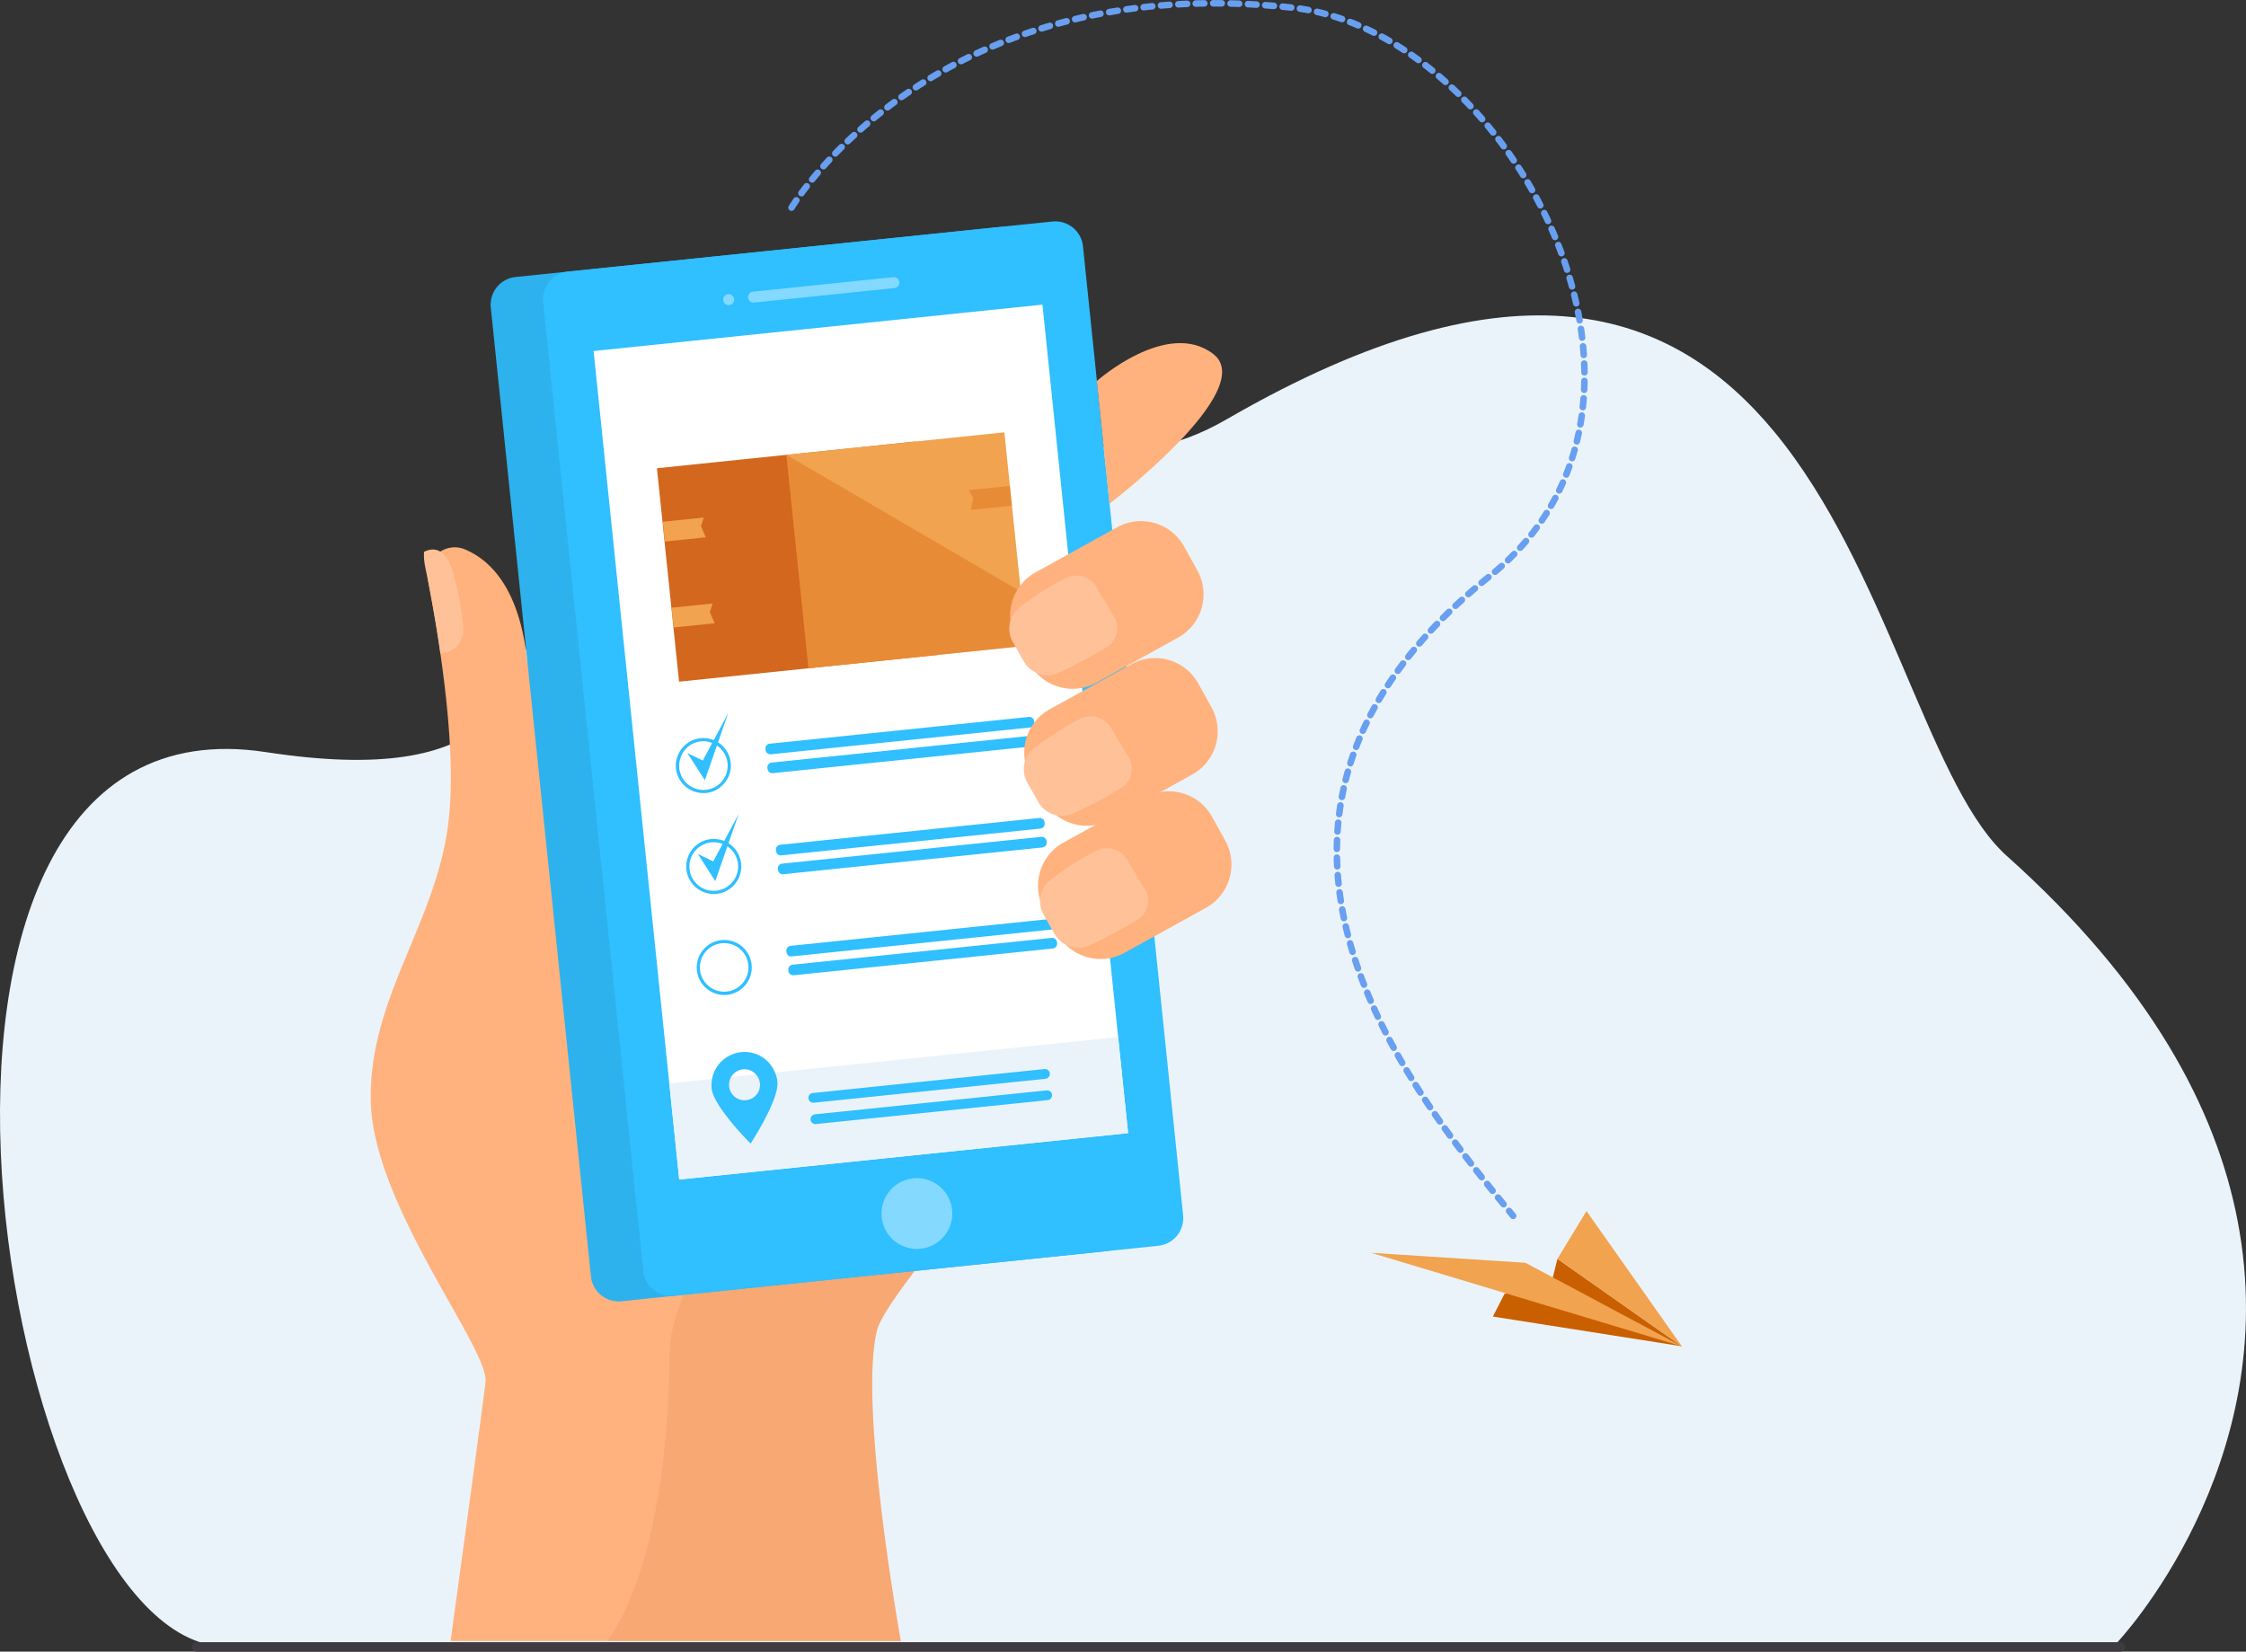 <svg xmlns="http://www.w3.org/2000/svg" width="631.585" height="464.5" viewBox="0 0 631.585 464.5">
  <rect x="0" y="0" width="631.585" height="464.5" fill="#333333" stroke="none"/>
  <g id="Group_192" data-name="Group 192" transform="translate(-160.4 -394)">
    <g id="Group_191" data-name="Group 191" transform="translate(-476.497 -1445.29)">
      <path id="Path_12764" data-name="Path 12764" d="M1232.157,2448.2s-30.342.081-76.62.242c-135.5.4-407.717,1.128-455.2.766-63.718-.484-107.8-269.816,11.347-251.521,129.41,19.824,34.758-101.464,110.982-121.57,82.96-21.921,99.685,62.377,159.259,27.925,81.43-47.106,125.66-30.706,154,3.667,31.082,37.717,43,97.071,63.866,117.823q.7.726,1.406,1.33c40.555,36.266,58.908,71.363,64.9,102.511C1279.471,2398.478,1232.157,2448.2,1232.157,2448.2Z" transform="translate(0 -146.878)" fill="#ebf3fa"/>
      <g id="Group_171" data-name="Group 171" transform="translate(858.577 1839.29)">
        <path id="Path_12765" data-name="Path 12765" d="M1439.882,2182.146a.918.918,0,0,1-.708-.333l-1.145-1.385a.918.918,0,0,1,1.416-1.168l1.143,1.384a.918.918,0,0,1-.706,1.5Zm-2.7-3.275a.916.916,0,0,1-.71-.335q-.768-.936-1.552-1.9a.918.918,0,0,1,1.422-1.16q.783.96,1.549,1.894a.917.917,0,0,1-.709,1.5Zm-3.094-3.8a.916.916,0,0,1-.714-.34q-.764-.944-1.538-1.911a.918.918,0,0,1,1.432-1.147q.772.964,1.533,1.9a.917.917,0,0,1-.713,1.495Zm-3.062-3.822a.917.917,0,0,1-.72-.348q-.755-.953-1.518-1.927a.918.918,0,0,1,1.444-1.133q.76.97,1.513,1.92a.917.917,0,0,1-.719,1.487Zm-3.019-3.855a.917.917,0,0,1-.727-.356q-.746-.963-1.5-1.946a.918.918,0,1,1,1.459-1.114q.746.978,1.488,1.937a.918.918,0,0,1-.725,1.479Zm-2.97-3.892a.917.917,0,0,1-.734-.367q-.734-.976-1.468-1.968a.918.918,0,0,1,1.475-1.092q.731.987,1.46,1.957a.918.918,0,0,1-.733,1.47Zm-2.913-3.936a.918.918,0,0,1-.743-.377q-.719-.989-1.437-1.992a.918.918,0,1,1,1.493-1.067q.713,1,1.428,1.979a.918.918,0,0,1-.742,1.458Zm-2.848-3.983a.917.917,0,0,1-.752-.391q-.7-1-1.4-2.017a.918.918,0,0,1,1.512-1.041q.694,1.009,1.392,2a.918.918,0,0,1-.751,1.445Zm-2.775-4.033a.918.918,0,0,1-.762-.4q-.684-1.016-1.363-2.045a.918.918,0,0,1,1.532-1.01q.674,1.022,1.353,2.029a.918.918,0,0,1-.76,1.431Zm-2.7-4.088a.916.916,0,0,1-.772-.42q-.664-1.031-1.32-2.073a.918.918,0,1,1,1.554-.977q.651,1.034,1.31,2.056a.917.917,0,0,1-.771,1.415Zm-2.607-4.145a.917.917,0,0,1-.783-.437q-.642-1.046-1.274-2.1a.918.918,0,0,1,1.576-.941q.626,1.048,1.262,2.084a.918.918,0,0,1-.781,1.4Zm-2.51-4.2a.917.917,0,0,1-.795-.457q-.617-1.062-1.221-2.135a.918.918,0,0,1,1.6-.9q.6,1.063,1.21,2.115a.918.918,0,0,1-.333,1.254A.908.908,0,0,1,1408.688,2139.117Zm-2.4-4.265a.918.918,0,0,1-.807-.478q-.591-1.082-1.168-2.173a.918.918,0,0,1,1.623-.858q.571,1.083,1.156,2.152a.918.918,0,0,1-.8,1.357Zm-2.293-4.34a.918.918,0,0,1-.818-.5q-.56-1.1-1.1-2.206a.918.918,0,1,1,1.647-.81q.539,1.1,1.092,2.181a.918.918,0,0,1-.817,1.335Zm-2.163-4.4a.917.917,0,0,1-.83-.526q-.526-1.115-1.035-2.238a.918.918,0,1,1,1.672-.757q.5,1.11,1.023,2.211a.918.918,0,0,1-.83,1.309Zm-2.021-4.465a.918.918,0,0,1-.843-.554q-.489-1.131-.96-2.271a.918.918,0,1,1,1.7-.7q.464,1.124.948,2.241a.918.918,0,0,1-.842,1.283Zm-1.867-4.529a.919.919,0,0,1-.855-.583q-.449-1.148-.877-2.3a.918.918,0,1,1,1.721-.637q.422,1.14.865,2.272a.919.919,0,0,1-.854,1.253Zm-1.7-4.591a.918.918,0,0,1-.866-.616q-.406-1.165-.788-2.337a.918.918,0,0,1,1.745-.569q.376,1.155.776,2.3a.917.917,0,0,1-.565,1.168A.907.907,0,0,1,1396.242,2112.525Zm-1.517-4.653a.919.919,0,0,1-.878-.651c-.238-.785-.471-1.582-.691-2.368a.918.918,0,1,1,1.767-.5c.217.774.446,1.558.68,2.33a.917.917,0,0,1-.612,1.145A.9.9,0,0,1,1394.724,2107.872Zm-1.32-4.713a.919.919,0,0,1-.888-.689c-.205-.8-.4-1.607-.586-2.4a.918.918,0,1,1,1.788-.416c.181.777.375,1.571.576,2.357a.918.918,0,0,1-.661,1.117A.9.9,0,0,1,1393.4,2103.159Zm-1.107-4.767a.918.918,0,0,1-.9-.731c-.167-.808-.327-1.624-.473-2.424a.918.918,0,1,1,1.806-.329c.144.786.3,1.587.464,2.38a.919.919,0,0,1-.9,1.1Zm-.878-4.816a.917.917,0,0,1-.905-.775c-.128-.813-.246-1.636-.352-2.447a.918.918,0,0,1,1.82-.238c.1.8.22,1.6.345,2.4a.918.918,0,0,1-.764,1.049A.955.955,0,0,1,1391.419,2093.576Zm-.634-4.856a.918.918,0,0,1-.912-.823c-.085-.821-.16-1.65-.222-2.465a.918.918,0,0,1,1.83-.14c.061.8.135,1.611.218,2.416a.917.917,0,0,1-.818,1.007A.791.791,0,0,1,1390.785,2088.719Zm-.373-4.886a.918.918,0,0,1-.916-.873c-.04-.825-.069-1.658-.086-2.477a.918.918,0,0,1,1.835-.038c.017.8.045,1.618.084,2.425a.918.918,0,0,1-.872.961Zm-.1-4.9h-.008a.918.918,0,0,1-.91-.925c.007-.825.025-1.658.056-2.474a.918.918,0,1,1,1.834.068c-.03.8-.048,1.613-.054,2.421A.918.918,0,0,1,1390.312,2078.93Zm.183-4.9-.062,0a.918.918,0,0,1-.854-.977c.055-.823.123-1.654.2-2.472a.918.918,0,1,1,1.827.177c-.077.8-.144,1.612-.2,2.417A.918.918,0,0,1,1390.495,2074.034Zm.472-4.875a1.064,1.064,0,0,1-.117-.007.918.918,0,0,1-.794-1.026c.1-.815.222-1.639.35-2.449a.918.918,0,1,1,1.813.286c-.125.792-.24,1.6-.342,2.395A.918.918,0,0,1,1390.967,2069.159Zm.764-4.832a.936.936,0,0,1-.172-.016.918.918,0,0,1-.731-1.073c.153-.807.32-1.623.5-2.424a.918.918,0,0,1,1.792.4c-.173.784-.336,1.581-.486,2.37A.918.918,0,0,1,1391.731,2064.327Zm1.055-4.777a.919.919,0,0,1-.891-1.143c.2-.793.416-1.6.642-2.389a.918.918,0,0,1,1.765.5c-.221.774-.432,1.561-.628,2.336A.919.919,0,0,1,1392.786,2059.55Zm1.339-4.705a.933.933,0,0,1-.278-.043.918.918,0,0,1-.6-1.152c.247-.779.51-1.568.783-2.346a.918.918,0,1,1,1.732.606c-.266.761-.524,1.533-.766,2.295A.918.918,0,0,1,1394.125,2054.845Zm1.616-4.618a.917.917,0,0,1-.857-1.246c.292-.763.6-1.535.918-2.3a.918.918,0,1,1,1.694.706c-.31.745-.612,1.5-.9,2.247A.918.918,0,0,1,1395.742,2050.227Zm1.88-4.516a.918.918,0,0,1-.836-1.294c.336-.745.687-1.5,1.045-2.24a.918.918,0,1,1,1.652.8c-.351.725-.7,1.463-1.023,2.194A.919.919,0,0,1,1397.622,2045.711Zm2.128-4.405a.918.918,0,0,1-.814-1.339c.375-.724.766-1.458,1.164-2.179a.918.918,0,1,1,1.608.886c-.39.708-.774,1.427-1.141,2.136A.918.918,0,0,1,1399.75,2041.306Zm2.36-4.285a.918.918,0,0,1-.791-1.381c.41-.7.838-1.413,1.274-2.115a.918.918,0,1,1,1.56.966c-.427.689-.847,1.388-1.25,2.076A.918.918,0,0,1,1402.11,2037.021Zm2.574-4.161a.918.918,0,0,1-.767-1.42c.445-.681.908-1.371,1.374-2.05a.918.918,0,1,1,1.512,1.04c-.458.667-.913,1.345-1.35,2.014A.917.917,0,0,1,1404.684,2032.86Zm2.771-4.032a.918.918,0,0,1-.743-1.455c.477-.662.971-1.329,1.466-1.984a.918.918,0,1,1,1.464,1.106c-.487.645-.972,1.3-1.442,1.951A.916.916,0,0,1,1407.456,2028.828Zm2.95-3.9a.918.918,0,0,1-.72-1.487c.5-.635,1.023-1.281,1.549-1.918a.918.918,0,1,1,1.416,1.168c-.518.628-1.031,1.263-1.525,1.889A.916.916,0,0,1,1410.406,2024.925Zm3.112-3.775a.918.918,0,0,1-.7-1.516q.8-.927,1.624-1.854a.918.918,0,0,1,1.369,1.223q-.816.913-1.6,1.826A.916.916,0,0,1,1413.518,2021.15Zm3.26-3.649a.918.918,0,0,1-.672-1.542q.831-.9,1.692-1.791a.918.918,0,1,1,1.322,1.273q-.849.883-1.669,1.766A.915.915,0,0,1,1416.778,2017.5Zm3.392-3.526a.917.917,0,0,1-.65-1.565q.863-.865,1.753-1.729a.918.918,0,0,1,1.278,1.317q-.879.853-1.731,1.708A.915.915,0,0,1,1420.17,2013.975Zm3.512-3.407a.918.918,0,0,1-.628-1.587q.89-.836,1.808-1.67a.918.918,0,0,1,1.235,1.358q-.906.825-1.786,1.65A.913.913,0,0,1,1423.682,2010.568Zm3.62-3.293a.918.918,0,0,1-.607-1.606q.915-.807,1.857-1.614a.918.918,0,0,1,1.194,1.394q-.931.8-1.837,1.6A.913.913,0,0,1,1427.3,2007.275Zm3.717-3.183a.917.917,0,0,1-.587-1.623q.938-.78,1.9-1.559a.918.918,0,1,1,1.154,1.427q-.953.771-1.882,1.543A.915.915,0,0,1,1431.02,2004.092Zm3.788-3.1a.918.918,0,0,1-.59-1.621c.618-.519,1.233-1.051,1.827-1.583a.918.918,0,0,1,1.224,1.369c-.609.544-1.239,1.09-1.872,1.621A.917.917,0,0,1,1434.808,2000.995Zm3.646-3.262a.918.918,0,0,1-.634-1.582c.582-.555,1.16-1.127,1.719-1.7a.918.918,0,0,1,1.312,1.284c-.573.585-1.166,1.171-1.763,1.741A.913.913,0,0,1,1438.453,1997.733Zm3.421-3.5a.918.918,0,0,1-.677-1.537c.543-.594,1.08-1.2,1.6-1.811a.918.918,0,0,1,1.4,1.191c-.531.623-1.083,1.248-1.64,1.858A.914.914,0,0,1,1441.875,1994.237Zm3.173-3.724a.918.918,0,0,1-.719-1.488c.5-.628.991-1.273,1.466-1.918a.918.918,0,0,1,1.478,1.088c-.488.662-.994,1.325-1.506,1.97A.916.916,0,0,1,1445.047,1990.513Zm2.9-3.94a.917.917,0,0,1-.757-1.434c.451-.662.9-1.341,1.323-2.018a.918.918,0,1,1,1.553.978c-.438.7-.9,1.394-1.359,2.074A.917.917,0,0,1,1447.947,1986.573Zm2.606-4.139a.918.918,0,0,1-.793-1.378c.4-.691.795-1.4,1.171-2.109a.918.918,0,1,1,1.62.862c-.387.728-.792,1.458-1.2,2.168A.918.918,0,0,1,1450.553,1982.434Zm2.3-4.315a.918.918,0,0,1-.825-1.319c.35-.722.691-1.458,1.013-2.187a.918.918,0,0,1,1.679.742c-.331.749-.681,1.5-1.041,2.247A.918.918,0,0,1,1452.848,1978.118Zm1.974-4.47a.918.918,0,0,1-.853-1.258c.3-.742.583-1.5.853-2.256a.918.918,0,0,1,1.728.618c-.278.775-.572,1.555-.876,2.317A.919.919,0,0,1,1454.823,1973.648Zm1.648-4.6a.909.909,0,0,1-.279-.044.918.918,0,0,1-.6-1.153c.243-.763.476-1.541.692-2.313a.918.918,0,1,1,1.767.5c-.222.792-.461,1.59-.71,2.374A.918.918,0,0,1,1456.47,1969.046Zm1.321-4.709a.919.919,0,0,1-.892-1.135c.189-.777.368-1.569.532-2.356a.918.918,0,1,1,1.8.374c-.168.807-.352,1.62-.546,2.417A.918.918,0,0,1,1457.792,1964.336Zm1-4.791a.918.918,0,0,1-.905-1.075c.137-.789.264-1.593.376-2.388a.918.918,0,1,1,1.817.255c-.114.815-.244,1.639-.384,2.448A.918.918,0,0,1,1458.79,1959.545Zm.682-4.847a.863.863,0,0,1-.1-.006.918.918,0,0,1-.814-1.011c.086-.793.161-1.6.223-2.41a.918.918,0,1,1,1.83.142c-.063.824-.14,1.654-.228,2.466A.918.918,0,0,1,1459.472,1954.7Zm.376-4.882h-.043a.917.917,0,0,1-.874-.959c.037-.8.063-1.612.077-2.42a.918.918,0,1,1,1.835.031c-.014.827-.04,1.659-.079,2.475A.917.917,0,0,1,1459.849,1949.816Zm.084-4.9a.918.918,0,0,1-.918-.907c-.01-.8-.031-1.617-.063-2.422a.918.918,0,1,1,1.834-.073c.033.821.054,1.654.064,2.473a.918.918,0,0,1-.907.928Zm-.2-4.9a.918.918,0,0,1-.915-.856c-.054-.8-.12-1.609-.2-2.414a.918.918,0,0,1,1.827-.172c.078.822.145,1.651.2,2.464a.918.918,0,0,1-.854.977Zm-.46-4.872a.918.918,0,0,1-.91-.807c-.1-.8-.2-1.606-.322-2.4a.918.918,0,1,1,1.816-.267c.119.812.229,1.635.328,2.448a.917.917,0,0,1-.8,1.021A.908.908,0,0,1,1459.277,1935.151Zm-.71-4.842a.919.919,0,0,1-.9-.762c-.135-.786-.283-1.588-.441-2.384a.918.918,0,0,1,1.8-.355c.16.811.311,1.628.449,2.428a.917.917,0,0,1-.749,1.06A.927.927,0,0,1,1458.567,1930.309Zm-.948-4.8a.918.918,0,0,1-.895-.719c-.175-.786-.361-1.581-.554-2.362a.918.918,0,1,1,1.781-.44c.2.8.387,1.6.564,2.4a.918.918,0,0,1-.7,1.1A.94.94,0,0,1,1457.619,1925.508Zm-1.174-4.752a.917.917,0,0,1-.885-.678c-.21-.774-.433-1.56-.662-2.334a.918.918,0,1,1,1.76-.52c.233.788.459,1.587.673,2.375a.918.918,0,0,1-.646,1.126A.932.932,0,0,1,1456.445,1920.756Zm-1.39-4.7a.918.918,0,0,1-.874-.638c-.245-.765-.5-1.543-.767-2.312a.918.918,0,0,1,1.736-.6c.269.782.531,1.573.78,2.35a.919.919,0,0,1-.874,1.2Zm-1.6-4.644a.918.918,0,0,1-.861-.6c-.279-.76-.571-1.525-.865-2.276a.918.918,0,0,1,1.709-.67c.3.763.595,1.541.879,2.313a.918.918,0,0,1-.861,1.235Zm-1.792-4.569a.918.918,0,0,1-.848-.565c-.31-.744-.632-1.5-.959-2.238a.918.918,0,1,1,1.68-.74c.331.752.659,1.517.974,2.272a.917.917,0,0,1-.494,1.2A.907.907,0,0,1,1451.667,1906.841Zm-1.978-4.489a.917.917,0,0,1-.833-.531c-.34-.731-.693-1.47-1.048-2.2a.918.918,0,0,1,1.649-.807c.36.736.718,1.487,1.064,2.229a.918.918,0,0,1-.832,1.3Zm-212.714-3.754a.918.918,0,0,1-.788-1.386c.019-.031.469-.787,1.385-2.116a.918.918,0,0,1,1.512,1.041c-.876,1.272-1.314,2.005-1.318,2.013A.917.917,0,0,1,1236.976,1898.6Zm210.558-.648a.917.917,0,0,1-.817-.5q-.557-1.081-1.135-2.151a.918.918,0,1,1,1.615-.872q.586,1.085,1.151,2.183a.918.918,0,0,1-.815,1.338Zm-207.78-3.416a.917.917,0,0,1-.738-1.462c.478-.648.981-1.312,1.5-1.975a.918.918,0,0,1,1.448,1.128c-.506.649-1,1.3-1.467,1.935A.916.916,0,0,1,1239.754,1894.534Zm205.452-.894a.918.918,0,0,1-.8-.466q-.6-1.058-1.217-2.1a.918.918,0,1,1,1.579-.935q.628,1.061,1.236,2.134a.918.918,0,0,1-.8,1.37Zm-202.44-2.977a.918.918,0,0,1-.71-1.5c.512-.626,1.046-1.263,1.587-1.895a.918.918,0,0,1,1.394,1.194c-.532.621-1.057,1.248-1.561,1.863A.915.915,0,0,1,1242.766,1890.664Zm199.947-1.235a.917.917,0,0,1-.781-.435q-.639-1.032-1.3-2.052a.918.918,0,1,1,1.541-1q.669,1.034,1.318,2.082a.918.918,0,0,1-.78,1.4Zm-196.759-2.487a.918.918,0,0,1-.684-1.53c.546-.61,1.106-1.223,1.665-1.823a.918.918,0,0,1,1.343,1.251c-.551.591-1.1,1.195-1.639,1.8A.916.916,0,0,1,1245.954,1886.941Zm194.1-1.62a.918.918,0,0,1-.762-.4q-.678-1.006-1.376-2a.918.918,0,1,1,1.5-1.056q.708,1.006,1.4,2.028a.918.918,0,0,1-.76,1.431Zm-190.764-1.964a.918.918,0,0,1-.659-1.557q.838-.863,1.735-1.754a.918.918,0,1,1,1.292,1.3q-.884.877-1.71,1.729A.914.914,0,0,1,1249.293,1883.357Zm187.953-2.032a.917.917,0,0,1-.741-.375q-.718-.978-1.453-1.94a.918.918,0,1,1,1.458-1.115q.747.976,1.475,1.969a.917.917,0,0,1-.739,1.46Zm-184.474-1.416a.918.918,0,0,1-.634-1.582q.875-.835,1.8-1.686a.918.918,0,1,1,1.241,1.352q-.912.838-1.774,1.662A.916.916,0,0,1,1252.771,1879.908Zm181.508-2.463a.915.915,0,0,1-.718-.346c-.5-.628-1.015-1.26-1.528-1.878a.918.918,0,0,1,1.412-1.172c.521.627,1.043,1.269,1.551,1.907a.918.918,0,0,1-.717,1.49Zm-177.9-.85a.918.918,0,0,1-.608-1.605q.908-.8,1.862-1.616a.918.918,0,1,1,1.19,1.4q-.94.8-1.836,1.594A.913.913,0,0,1,1256.377,1876.6Zm174.786-2.9a.916.916,0,0,1-.694-.317c-.527-.609-1.068-1.221-1.608-1.821a.918.918,0,1,1,1.363-1.229c.549.609,1.1,1.231,1.633,1.849a.918.918,0,0,1-.693,1.518Zm-171.059-.273a.918.918,0,0,1-.583-1.627q.94-.771,1.92-1.546a.918.918,0,1,1,1.138,1.44q-.967.764-1.893,1.525A.913.913,0,0,1,1260.1,1873.42Zm3.84-3.036a.918.918,0,0,1-.557-1.648q.968-.738,1.974-1.475a.918.918,0,0,1,1.085,1.48q-.992.728-1.948,1.455A.914.914,0,0,1,1263.944,1870.383Zm163.939-.325a.914.914,0,0,1-.668-.289c-.553-.588-1.12-1.177-1.683-1.75a.918.918,0,1,1,1.31-1.286c.572.583,1.147,1.181,1.71,1.778a.918.918,0,0,1-.668,1.547Zm-159.991-2.57a.918.918,0,0,1-.53-1.667q1-.7,2.026-1.4a.918.918,0,1,1,1.031,1.519q-1.016.69-2,1.383A.911.911,0,0,1,1267.892,1867.489Zm156.561-.923a.914.914,0,0,1-.641-.26c-.577-.562-1.168-1.126-1.757-1.675a.918.918,0,1,1,1.251-1.342c.6.559,1.2,1.131,1.786,1.7a.918.918,0,0,1-.64,1.575Zm-152.511-1.827a.918.918,0,0,1-.5-1.686q1.022-.668,2.074-1.329a.918.918,0,0,1,.977,1.554q-1.04.653-2.047,1.311A.913.913,0,0,1,1271.942,1864.739Zm148.931-1.511a.914.914,0,0,1-.61-.233c-.607-.541-1.222-1.077-1.83-1.593a.918.918,0,1,1,1.189-1.4c.618.525,1.245,1.071,1.862,1.621a.918.918,0,0,1-.611,1.6Zm-144.786-1.092a.918.918,0,0,1-.475-1.7q1.045-.631,2.12-1.254a.918.918,0,1,1,.921,1.588q-1.06.615-2.093,1.237A.915.915,0,0,1,1276.087,1862.136Zm141.057-2.078a.913.913,0,0,1-.577-.2c-.626-.507-1.266-1.014-1.9-1.5a.918.918,0,1,1,1.121-1.454c.648.5,1.3,1.016,1.938,1.532a.918.918,0,0,1-.578,1.631Zm-136.823-.375a.918.918,0,0,1-.447-1.72q1.068-.594,2.163-1.178a.918.918,0,1,1,.864,1.619q-1.082.576-2.135,1.163A.915.915,0,0,1,1280.321,1859.683Zm4.318-2.3a.918.918,0,0,1-.418-1.735q1.088-.556,2.2-1.1a.918.918,0,0,1,.806,1.649q-1.1.538-2.175,1.087A.908.908,0,0,1,1284.639,1857.38Zm128.627-.311a.913.913,0,0,1-.542-.177c-.652-.478-1.317-.951-1.974-1.406a.918.918,0,1,1,1.046-1.508c.67.464,1.347.947,2.012,1.434a.918.918,0,0,1-.543,1.658Zm-124.231-1.838a.918.918,0,0,1-.389-1.75q1.107-.517,2.24-1.023a.918.918,0,1,1,.748,1.676q-1.118.5-2.211,1.01A.917.917,0,0,1,1289.036,1855.232Zm120.208-.95a.915.915,0,0,1-.5-.15c-.677-.443-1.365-.88-2.044-1.3a.918.918,0,1,1,.964-1.562c.694.428,1.4.874,2.086,1.326a.918.918,0,0,1-.5,1.686Zm-115.739-1.045a.918.918,0,0,1-.36-1.762q1.125-.479,2.274-.945a.918.918,0,1,1,.69,1.7q-1.134.461-2.245.934A.926.926,0,0,1,1293.5,1853.237Zm111.573-1.523a.916.916,0,0,1-.458-.124c-.7-.4-1.408-.8-2.113-1.182a.918.918,0,0,1,.873-1.615c.72.389,1.446.8,2.159,1.208a.918.918,0,0,1-.461,1.712Zm-107.039-.316a.918.918,0,0,1-.331-1.774q1.141-.44,2.3-.866a.918.918,0,0,1,.632,1.723q-1.149.421-2.276.856A.908.908,0,0,1,1298.038,1851.4Zm4.594-1.683a.918.918,0,0,1-.3-1.785q1.154-.4,2.332-.788a.918.918,0,1,1,.573,1.744q-1.163.382-2.3.778A.912.912,0,0,1,1302.633,1849.714Zm98.14-.327a.913.913,0,0,1-.411-.1c-.722-.363-1.455-.717-2.177-1.052a.918.918,0,1,1,.772-1.665c.74.343,1.489.706,2.229,1.077a.918.918,0,0,1-.412,1.738Zm-93.492-1.2a.918.918,0,0,1-.272-1.795q1.168-.362,2.357-.71a.918.918,0,0,1,.515,1.762q-1.175.344-2.328.7A.929.929,0,0,1,1307.281,1848.186Zm89.053-.859a.916.916,0,0,1-.359-.073c-.74-.315-1.494-.621-2.238-.91a.918.918,0,1,1,.662-1.711c.764.3,1.536.61,2.295.933a.918.918,0,0,1-.36,1.762Zm-84.357-.514a.918.918,0,0,1-.242-1.8q1.179-.323,2.379-.632a.918.918,0,0,1,.457,1.778q-1.184.3-2.35.625A.912.912,0,0,1,1311.977,1846.814Zm4.738-1.218a.918.918,0,0,1-.213-1.81q1.189-.286,2.4-.555a.918.918,0,0,1,.4,1.792q-1.194.267-2.369.548A.907.907,0,0,1,1316.715,1845.6Zm75.056-.033a.915.915,0,0,1-.3-.051c-.761-.265-1.533-.519-2.294-.753a.918.918,0,1,1,.542-1.754c.781.241,1.574.5,2.355.773a.918.918,0,0,1-.3,1.785Zm-70.281-1.033a.918.918,0,0,1-.185-1.817q1.2-.247,2.413-.479a.918.918,0,0,1,.344,1.8q-1.2.229-2.386.473A.908.908,0,0,1,1321.49,1844.529Zm65.607-.408a.917.917,0,0,1-.239-.032c-.78-.209-1.567-.405-2.34-.582a.918.918,0,0,1,.409-1.789c.8.182,1.606.383,2.408.6a.918.918,0,0,1-.238,1.8Zm-60.8-.507a.918.918,0,0,1-.157-1.822q1.2-.21,2.426-.4a.918.918,0,1,1,.289,1.813q-1.208.192-2.4.4A.924.924,0,0,1,1326.3,1843.613Zm56.033-.581a.9.9,0,0,1-.17-.016c-.792-.148-1.592-.282-2.376-.4a.918.918,0,0,1,.265-1.816c.808.118,1.633.255,2.449.409a.918.918,0,0,1-.168,1.82Zm-51.2-.186a.918.918,0,0,1-.129-1.826q1.21-.174,2.438-.331a.918.918,0,1,1,.233,1.82q-1.214.156-2.41.327A.96.96,0,0,1,1331.129,1842.846Zm46.362-.521a.868.868,0,0,1-.1-.006q-1.217-.132-2.423-.249a.918.918,0,0,1,.177-1.827q1.215.118,2.444.251a.918.918,0,0,1-.1,1.83Zm-41.509-.1a.918.918,0,0,1-.1-1.83q1.215-.138,2.446-.259a.918.918,0,0,1,.18,1.827q-1.218.12-2.419.256A1.021,1.021,0,0,1,1335.982,1842.224Zm36.639-.371c-.026,0-.052,0-.079,0q-1.22-.1-2.428-.192a.918.918,0,1,1,.134-1.831q1.219.089,2.45.194a.918.918,0,0,1-.077,1.832Zm-31.77-.109a.918.918,0,0,1-.076-1.832q1.218-.1,2.452-.188a.918.918,0,0,1,.128,1.831q-1.221.085-2.426.187C1340.9,1841.743,1340.877,1841.744,1340.851,1841.744Zm26.89-.249-.057,0q-1.222-.075-2.432-.134a.918.918,0,0,1,.09-1.833q1.22.06,2.454.135a.918.918,0,0,1-.055,1.834Zm-22.009-.091a.918.918,0,0,1-.05-1.834q1.22-.068,2.457-.119a.918.918,0,1,1,.077,1.833q-1.224.051-2.431.119Zm17.122-.148h-.034q-1.224-.045-2.434-.074a.918.918,0,0,1,.044-1.835q1.222.029,2.457.075a.918.918,0,0,1-.033,1.835Zm-12.233-.057a.918.918,0,0,1-.026-1.835q1.223-.034,2.459-.053h.014a.918.918,0,0,1,.013,1.835q-1.224.018-2.434.052Zm7.341-.062h-.011q-1.064-.012-2.118-.011h-.317a.918.918,0,0,1,0-1.835h.319q1.065,0,2.139.012a.918.918,0,0,1-.01,1.835Z" transform="translate(-1236.059 -1839.29)" fill="#699ff0"/>
      </g>
      <g id="Group_189" data-name="Group 189" transform="translate(741.141 1901.543)">
        <g id="Group_172" data-name="Group 172" transform="translate(0 91.678)">
          <path id="Path_12766" data-name="Path 12766" d="M1128.839,2393.036s-.563.6-1.611,1.732c-3.829,4.15-14.224,15.433-25.668,28.409-2.7,3.062-5.48,6.245-8.26,9.427-4.15,4.8-8.22,9.591-12.008,14.226l-.04.04c-1.169,1.37-2.257,2.7-3.344,4.029-2.257,2.782-4.353,5.44-6.286,7.939-5.8,7.575-9.872,13.7-10.638,16.8-4.634,19.382,4.392,73.942,6.729,87.279H941.1c3.828-27.723,9.147-66.889,9.832-72.853,1.048-9.389-31.713-49.684-32.277-79.1-.524-29.375,18.9-50.409,21.961-79.34,1.491-13.62-.2-31.35-2.378-46.46-1.128-8.019-2.458-15.192-3.506-20.632a7.555,7.555,0,0,1,2.015-6.81,6.625,6.625,0,0,1,1.451-1.168,7.424,7.424,0,0,1,7.132-.563c7.253,3.1,15.312,11.323,17.408,31.833,0,0,6.084,3.827,15.916,10.073,3.989,2.5,8.583,5.4,13.661,8.624,3.908,2.457,8.1,5.117,12.491,7.9.282.161.565.363.847.524,1.773,1.127,3.506,2.255,5.359,3.424h.04c.645.4,1.29.846,1.975,1.25q1.753,1.148,3.626,2.3a4.824,4.824,0,0,0,.766.443c7.978,5.077,16.319,10.4,24.741,15.756h.04c1.37.8,2.74,1.692,4.11,2.579,1.048.685,2.136,1.329,3.224,2.015,1.33.886,2.7,1.732,4.07,2.578h.04c9.55,6.044,18.9,12.008,27.642,17.529,1.37.887,2.741,1.732,4.07,2.579,1.089.686,2.136,1.371,3.184,2.015,1.41.887,2.7,1.732,4.029,2.62h.04c16.682,10.517,29.577,18.737,34.291,21.759C1128.154,2392.592,1128.839,2393,1128.839,2393.036Z" transform="translate(-918.65 -2255.337)" fill="#ffb27d"/>
          <path id="Path_12767" data-name="Path 12767" d="M970.185,2279.118a6.573,6.573,0,0,1-5.562,6.935l-.878.13c-1.149-7.983-2.46-15.179-3.508-20.621-.518-2.66-1.312-5.216-1.087-7.939,5.51-2.7,7.629,3.821,8.306,6.465A83.937,83.937,0,0,1,970.185,2279.118Z" transform="translate(-944.141 -2256.373)" fill="#ffc197"/>
        </g>
        <path id="Path_12768" data-name="Path 12768" d="M1206.875,2690.615c-4.151,4.8-8.22,9.591-12.009,14.226l-.04.04c-1.169,1.37-2.256,2.7-3.344,4.029-2.257,2.781-4.353,5.44-6.286,7.939-5.8,7.575-9.872,13.7-10.638,16.8-4.634,19.382,4.392,73.942,6.73,87.279h-82.364c15.272-22.766,17.246-62.86,17.367-81.275.04-4.635,1.532-10.2,3.949-16.077,4.594-11.365,12.491-24.1,19.745-34.615,6.689-9.751,12.854-17.568,15.353-20.671v-.04c.806-.927,1.208-1.451,1.208-1.451l45.533-1.934h.04l.6,3.224.483,2.74,2.1,11.364Z" transform="translate(-1032.226 -2421.67)" fill="#e2915a" opacity="0.3"/>
        <g id="Group_187" data-name="Group 187" transform="translate(33.727 0)">
          <g id="Group_176" data-name="Group 176">
            <path id="Path_12769" data-name="Path 12769" d="M1182.858,2299.756l-136.275,14.083a7.833,7.833,0,0,1-8.571-6.965l-28.164-272.518a7.832,7.832,0,0,1,6.965-8.571l136.275-14.084a7.832,7.832,0,0,1,8.571,6.966l28.164,272.518A7.832,7.832,0,0,1,1182.858,2299.756Z" transform="translate(-1009.807 -2010.138)" fill="#2db2ee"/>
            <path id="Path_12770" data-name="Path 12770" d="M1222.632,2295.646l-136.275,14.083a7.833,7.833,0,0,1-8.571-6.966l-28.164-272.518a7.832,7.832,0,0,1,6.965-8.571l136.275-14.084a7.833,7.833,0,0,1,8.571,6.966l28.164,272.519A7.834,7.834,0,0,1,1222.632,2295.646Z" transform="translate(-1034.865 -2007.549)" fill="#30bfff"/>
            <g id="Group_173" data-name="Group 173" transform="translate(65.377 15.679)">
              <path id="Path_12771" data-name="Path 12771" d="M1248,2051.313a1.549,1.549,0,0,0-1.695-1.377l-39.463,4.079a1.543,1.543,0,1,0,.317,3.071l39.463-4.078A1.548,1.548,0,0,0,1248,2051.313Z" transform="translate(-1198.445 -2049.928)" fill="#fff" opacity="0.4"/>
              <path id="Path_12772" data-name="Path 12772" d="M1187.9,2062.918a1.543,1.543,0,1,0,1.694,1.376A1.548,1.548,0,0,0,1187.9,2062.918Z" transform="translate(-1186.51 -2058.107)" fill="#fff" opacity="0.4"/>
            </g>
            <path id="Path_12773" data-name="Path 12773" d="M1326.729,2743.736a9.955,9.955,0,1,0-8.879,10.926A9.955,9.955,0,0,0,1326.729,2743.736Z" transform="translate(-1196.962 -2465.731)" fill="#fff" opacity="0.4"/>
            <rect id="Rectangle_925" data-name="Rectangle 925" width="126.89" height="234.232" transform="translate(28.952 36.464) rotate(-5.9)" fill="#fff"/>
            <rect id="Rectangle_926" data-name="Rectangle 926" width="126.89" height="27.191" transform="translate(50.237 242.425) rotate(-5.9)" fill="#ebf3fa"/>
            <g id="Group_174" data-name="Group 174" transform="translate(89.362 238.388)">
              <path id="Path_12774" data-name="Path 12774" d="M1252.854,2661.346l65.141-6.731a1.376,1.376,0,0,0-.283-2.738l-65.141,6.732a1.381,1.381,0,0,0-1.228,1.511h0A1.38,1.38,0,0,0,1252.854,2661.346Z" transform="translate(-1251.336 -2651.869)" fill="#30bfff"/>
              <path id="Path_12775" data-name="Path 12775" d="M1320.9,2669.317a1.381,1.381,0,0,0-1.51-1.228l-65.141,6.732a1.377,1.377,0,1,0,.283,2.739l65.14-6.732A1.38,1.38,0,0,0,1320.9,2669.317Z" transform="translate(-1252.392 -2662.083)" fill="#30bfff"/>
            </g>
            <path id="Path_12776" data-name="Path 12776" d="M1196.2,2647.269a7.864,7.864,0,0,0-.685-2.579,9.173,9.173,0,0,0-9.509-5.722,9.291,9.291,0,0,0-8.18,7.535,10.118,10.118,0,0,0-.121,2.7c.524,5.076,10.96,15.472,10.96,15.472S1196.728,2652.385,1196.2,2647.269Zm-8.824,5.2a4.339,4.339,0,0,1-4.754-3.868,4.549,4.549,0,0,1,.564-2.659,4.394,4.394,0,0,1,3.3-2.136,4.218,4.218,0,0,1,3.666,1.41,4.326,4.326,0,0,1-2.78,7.253Z" transform="translate(-1115.562 -2405.32)" fill="#30bfff"/>
            <g id="Group_175" data-name="Group 175" transform="translate(46.796 59.341)">
              <rect id="Rectangle_927" data-name="Rectangle 927" width="73.164" height="60.328" transform="matrix(-0.995, 0.103, -0.103, -0.995, 78.978, 62.579)" fill="#d3671e"/>
              <path id="Path_12802" data-name="Path 12802" d="M0,0H61.586V60.328H0Z" transform="matrix(0.995, -0.103, 0.103, 0.995, 36.388, 6.331)" fill="#f1a34f"/>
              <path id="Path_12777" data-name="Path 12777" d="M1300.528,2223.509l1.573,15.219-61.26,6.331-6.2-60.008Z" transform="translate(-1198.251 -2178.719)" fill="#d86713" opacity="0.4"/>
              <path id="Path_12778" data-name="Path 12778" d="M1147.936,2304.758l11.532-1.192-1.351-3.14.776-2.424-11.532,1.192Z" transform="translate(-1143.264 -2249.88)" fill="#f1a34f"/>
              <path id="Path_12779" data-name="Path 12779" d="M1141.184,2239.432l11.532-1.192-1.351-3.14.776-2.424-11.532,1.192Z" transform="translate(-1139.011 -2208.724)" fill="#f1a34f"/>
              <path id="Path_12780" data-name="Path 12780" d="M1385.358,2214.2l-11.532,1.192.681-3.35-1.255-2.213,11.532-1.192Z" transform="translate(-1285.579 -2193.577)" fill="#d86713" opacity="0.4"/>
            </g>
          </g>
          <g id="Group_186" data-name="Group 186" transform="translate(52.066 138.297)">
            <g id="Group_178" data-name="Group 178">
              <g id="Group_177" data-name="Group 177" transform="translate(0 7.029)">
                <path id="Path_12781" data-name="Path 12781" d="M1162.426,2401.542a8.54,8.54,0,0,0-1.209-.644,8.23,8.23,0,0,0-3.747-.525,7.739,7.739,0,0,0-6.569,5.4,7.248,7.248,0,0,0-.322,3.1,7.762,7.762,0,0,0,8.5,6.89,7.127,7.127,0,0,0,4.433-2.055,7.5,7.5,0,0,0,2.457-6.448A7.665,7.665,0,0,0,1162.426,2401.542Zm.322,11.726a6.754,6.754,0,0,1-3.747,1.612,6.834,6.834,0,0,1-7.495-6.085,6.517,6.517,0,0,1,.242-2.5,6.713,6.713,0,0,1,5.843-5.037,6.028,6.028,0,0,1,3.183.483,5.179,5.179,0,0,1,1.33.684,6.826,6.826,0,0,1,.644,10.84Z" transform="translate(-1150.533 -2400.339)" fill="#30bfff"/>
              </g>
              <path id="Path_12782" data-name="Path 12782" d="M1159.386,2392.592l4.9,7.625,6.567-18.876-7.14,13.324Z" transform="translate(-1156.111 -2381.341)" fill="#30bfff"/>
            </g>
            <g id="Group_180" data-name="Group 180" transform="translate(2.945 28.373)">
              <g id="Group_179" data-name="Group 179" transform="translate(0 7.023)">
                <path id="Path_12783" data-name="Path 12783" d="M1173.929,2483.977a7.743,7.743,0,0,0-3.546-5.762,11.663,11.663,0,0,0-1.209-.645,8.323,8.323,0,0,0-3.747-.523,7.739,7.739,0,1,0,8.5,6.931Zm-7.012,7.576a6.825,6.825,0,1,1-1.369-13.581,6.453,6.453,0,0,1,3.182.444,5.116,5.116,0,0,1,1.33.685,6.774,6.774,0,0,1,2.982,4.956A6.887,6.887,0,0,1,1166.917,2491.553Z" transform="translate(-1158.494 -2477.012)" fill="#30bfff"/>
              </g>
              <path id="Path_12784" data-name="Path 12784" d="M1167.311,2469.28l4.9,7.625,6.567-18.875-7.141,13.324Z" transform="translate(-1164.049 -2458.029)" fill="#30bfff"/>
            </g>
            <g id="Group_182" data-name="Group 182" transform="translate(5.887 63.757)">
              <g id="Group_181" data-name="Group 181">
                <path id="Path_12785" data-name="Path 12785" d="M1181.879,2560.638a7.736,7.736,0,1,0-6.891,8.5A7.765,7.765,0,0,0,1181.879,2560.638Zm-7.011,7.576a6.827,6.827,0,1,1,6.085-7.5A6.828,6.828,0,0,1,1174.867,2568.214Z" transform="translate(-1166.444 -2553.666)" fill="#30bfff"/>
              </g>
            </g>
            <g id="Group_183" data-name="Group 183" transform="translate(25.212 1.063)">
              <path id="Path_12786" data-name="Path 12786" d="M1293.065,2387.2l-72.87,7.531a1.353,1.353,0,0,1-1.48-1.2l-.031-.3a1.353,1.353,0,0,1,1.2-1.48l72.869-7.531a1.354,1.354,0,0,1,1.481,1.2l.03.3A1.352,1.352,0,0,1,1293.065,2387.2Z" transform="translate(-1218.677 -2384.214)" fill="#30bfff"/>
              <path id="Path_12787" data-name="Path 12787" d="M1294.547,2401.542l-72.869,7.531a1.353,1.353,0,0,1-1.481-1.2l-.031-.3a1.355,1.355,0,0,1,1.2-1.481l72.869-7.531a1.354,1.354,0,0,1,1.481,1.2l.031.3A1.353,1.353,0,0,1,1294.547,2401.542Z" transform="translate(-1219.611 -2393.249)" fill="#30bfff"/>
            </g>
            <g id="Group_184" data-name="Group 184" transform="translate(28.15 29.484)">
              <path id="Path_12788" data-name="Path 12788" d="M1301,2464.02l-72.869,7.531a1.353,1.353,0,0,1-1.481-1.2l-.031-.3a1.353,1.353,0,0,1,1.2-1.481l72.869-7.53a1.353,1.353,0,0,1,1.48,1.2l.031.3A1.353,1.353,0,0,1,1301,2464.02Z" transform="translate(-1226.616 -2461.032)" fill="#30bfff"/>
              <path id="Path_12789" data-name="Path 12789" d="M1302.486,2478.361l-72.869,7.531a1.354,1.354,0,0,1-1.481-1.2l-.03-.3a1.353,1.353,0,0,1,1.2-1.481l72.869-7.531a1.352,1.352,0,0,1,1.48,1.2l.031.3A1.353,1.353,0,0,1,1302.486,2478.361Z" transform="translate(-1227.55 -2470.067)" fill="#30bfff"/>
            </g>
            <g id="Group_185" data-name="Group 185" transform="translate(31.087 57.905)">
              <path id="Path_12790" data-name="Path 12790" d="M1308.943,2540.836l-72.87,7.531a1.354,1.354,0,0,1-1.48-1.2l-.031-.3a1.353,1.353,0,0,1,1.2-1.48l72.869-7.531a1.354,1.354,0,0,1,1.481,1.2l.03.3A1.352,1.352,0,0,1,1308.943,2540.836Z" transform="translate(-1234.555 -2537.849)" fill="#30bfff"/>
              <path id="Path_12791" data-name="Path 12791" d="M1310.425,2555.178l-72.869,7.531a1.353,1.353,0,0,1-1.48-1.2l-.031-.3a1.353,1.353,0,0,1,1.2-1.48l72.869-7.531a1.354,1.354,0,0,1,1.481,1.2l.031.3A1.353,1.353,0,0,1,1310.425,2555.178Z" transform="translate(-1235.489 -2546.884)" fill="#30bfff"/>
            </g>
          </g>
        </g>
        <g id="Group_188" data-name="Group 188" transform="translate(179.572 34.241)">
          <path id="Path_12792" data-name="Path 12792" d="M1470.531,2110.76s19.779-17.575,32.754-7.6-29.188,42.1-29.188,42.1Z" transform="translate(-1445.916 -2100.096)" fill="#ffb27d"/>
          <path id="Path_12793" data-name="Path 12793" d="M1451.878,2268.134l-22.985,12.714a13.886,13.886,0,0,1-18.817-5.413l-3.754-6.787a13.886,13.886,0,0,1,5.414-18.817l22.985-12.715a13.886,13.886,0,0,1,18.817,5.413l3.754,6.787A13.886,13.886,0,0,1,1451.878,2268.134Z" transform="translate(-1404.379 -2185.337)" fill="#ffb27d"/>
          <path id="Path_12794" data-name="Path 12794" d="M1462.636,2372.221l-22.985,12.715a13.886,13.886,0,0,1-18.817-5.413l-3.754-6.787a13.886,13.886,0,0,1,5.413-18.816l22.985-12.714a13.886,13.886,0,0,1,18.817,5.413l3.754,6.787A13.886,13.886,0,0,1,1462.636,2372.221Z" transform="translate(-1411.157 -2250.915)" fill="#ffb27d"/>
          <path id="Path_12795" data-name="Path 12795" d="M1473.1,2473.5l-22.985,12.715a13.887,13.887,0,0,1-18.818-5.413l-3.754-6.787a13.886,13.886,0,0,1,5.413-18.817l22.985-12.715a13.886,13.886,0,0,1,18.817,5.413l3.754,6.787A13.886,13.886,0,0,1,1473.1,2473.5Z" transform="translate(-1417.751 -2314.72)" fill="#ffb27d"/>
          <path id="Path_12796" data-name="Path 12796" d="M1407.028,2285.655a82.319,82.319,0,0,1,12.89-8.187,6.586,6.586,0,0,1,8.524,2.516l5.04,8.422a6.226,6.226,0,0,1-2.051,8.5,111.346,111.346,0,0,1-13.686,7.273,7.667,7.667,0,0,1-9.7-3.295l-3.06-5.422A7.593,7.593,0,0,1,1407.028,2285.655Z" transform="translate(-1404 -2211.428)" fill="#ffc197"/>
          <path id="Path_12797" data-name="Path 12797" d="M1418.082,2392.61a82.31,82.31,0,0,1,12.889-8.186,6.585,6.585,0,0,1,8.524,2.515l5.039,8.422a6.225,6.225,0,0,1-2.051,8.5,111.279,111.279,0,0,1-13.686,7.273,7.666,7.666,0,0,1-9.7-3.295l-3.059-5.422A7.593,7.593,0,0,1,1418.082,2392.61Z" transform="translate(-1410.965 -2278.811)" fill="#ffc197"/>
          <path id="Path_12798" data-name="Path 12798" d="M1430.411,2492.855a82.344,82.344,0,0,1,12.889-8.186,6.586,6.586,0,0,1,8.524,2.515l5.04,8.423a6.225,6.225,0,0,1-2.05,8.5,111.4,111.4,0,0,1-13.687,7.274,7.667,7.667,0,0,1-9.7-3.295l-3.06-5.422A7.592,7.592,0,0,1,1430.411,2492.855Z" transform="translate(-1418.732 -2341.967)" fill="#ffc197"/>
        </g>
      </g>
      <g id="Group_190" data-name="Group 190" transform="translate(1022.464 2179.874)">
        <path id="Path_12799" data-name="Path 12799" d="M1771.561,2812.386l53.135,8.362-34.987-24.592-1.908,7.7-12.982,2.158Z" transform="translate(-1737.321 -2782.714)" fill="#ca5f00"/>
        <path id="Path_12800" data-name="Path 12800" d="M1766.392,2817.853l-43.979-23.482-43.4-2.809Z" transform="translate(-1679.018 -2779.82)" fill="#f1a34f"/>
        <path id="Path_12801" data-name="Path 12801" d="M1820.612,2773.268l34.987,24.592-26.811-38.032Z" transform="translate(-1768.225 -2759.827)" fill="#f1a34f"/>
      </g>
    </g>
    <rect id="Rectangle_929" data-name="Rectangle 929" width="543.674" height="2.667" rx="1.334" transform="translate(214.326 855.833)" fill="#403b41"/>
  </g>
</svg>
